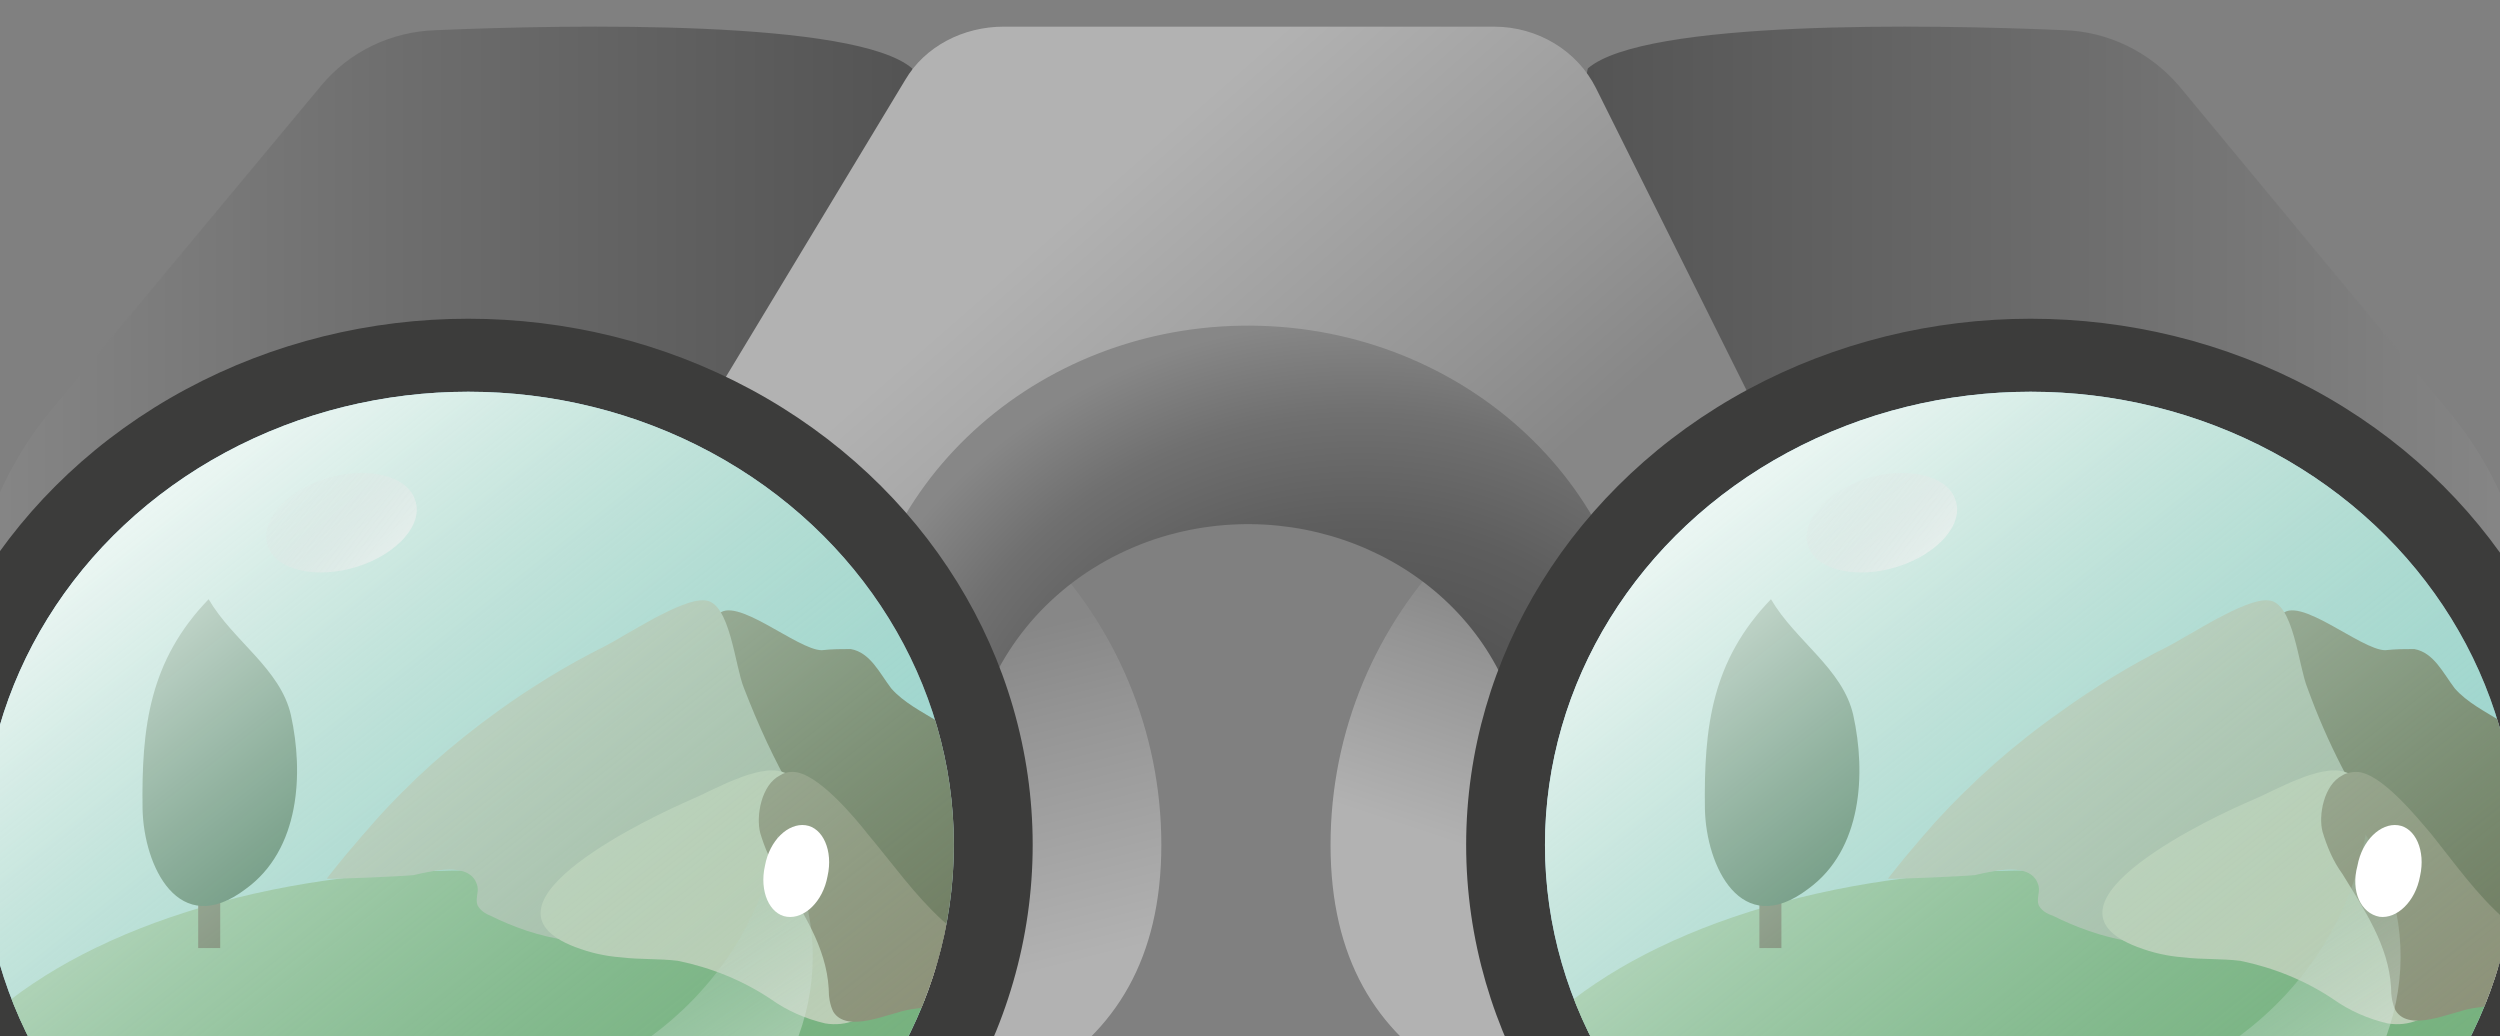 <?xml version="1.0" encoding="utf-8"?>
<!-- Generator: Adobe Illustrator 25.0.0, SVG Export Plug-In . SVG Version: 6.00 Build 0)  -->
<svg version="1.1" id="Layer_1" xmlns="http://www.w3.org/2000/svg" xmlns:xlink="http://www.w3.org/1999/xlink" x="0px" y="0px"
	 viewBox="0 0 215.7 89.4" style="enable-background:new 0 0 215.7 89.4;" xml:space="preserve">
<rect x="0" y="0" width="215.7" height="89.4" fill="#808080" stroke="none"/>
<style type="text/css">
	.st0{fill:url(#SVGID_1_);}
	.st1{fill:url(#SVGID_2_);}
	.st2{fill:url(#SVGID_3_);}
	.st3{fill:url(#SVGID_4_);}
	.st4{fill:url(#SVGID_5_);}
	.st5{fill:url(#SVGID_6_);}
	.st6{fill:#3C3C3B;}
	.st7{fill:#BDEEFF;}
	.st8{clip-path:url(#SVGID_8_);}
	.st9{fill:#85B783;}
	.st10{fill:#432918;}
	.st11{fill:#7B6A58;}
	.st12{fill:#C9C4BD;}
	.st13{fill:#E8DFD1;}
	.st14{fill:#A48A7B;}
	.st15{fill:#002D15;}
	.st16{clip-path:url(#SVGID_10_);}
	.st17{fill:url(#SVGID_11_);}
	.st18{fill:url(#SVGID_12_);}
	.st19{opacity:0.58;fill:url(#SVGID_13_);enable-background:new    ;}
	.st20{opacity:0.58;fill:url(#SVGID_14_);enable-background:new    ;}
	.st21{fill:url(#SVGID_15_);}
	.st22{fill:url(#SVGID_16_);}
	.st23{fill:url(#SVGID_17_);}
	.st24{fill:url(#SVGID_18_);}
</style>
<g id="מסך_פתיחה">
	
		<linearGradient id="SVGID_1_" gradientUnits="userSpaceOnUse" x1="59.993" y1="1017.543" x2="67.103" y2="1045.661" gradientTransform="matrix(1 0 0 1 0 -956)">
		<stop  offset="0" style="stop-color:#878787"/>
		<stop  offset="0.27" style="stop-color:#949494"/>
		<stop  offset="1" style="stop-color:#B2B2B2"/>
	</linearGradient>
	<path class="st0" d="M100.2,72.9c0-19.7-15.8-36.5-36.9-36.5S25.1,52.3,25.1,72l0,0c0,19.7,17.2,26.2,38.2,26.2
		S100.2,92.5,100.2,72.9z"/>
	
		<linearGradient id="SVGID_2_" gradientUnits="userSpaceOnUse" x1="156.214" y1="1015.925" x2="149.402" y2="1036.674" gradientTransform="matrix(1 0 0 1 0 -956)">
		<stop  offset="0" style="stop-color:#878787"/>
		<stop  offset="0.27" style="stop-color:#949494"/>
		<stop  offset="1" style="stop-color:#B2B2B2"/>
	</linearGradient>
	<path class="st1" d="M114.8,72.9c0-19.7,15.8-36.5,36.9-36.5s38.2,15.9,38.2,35.6l0,0c0,19.7-17.1,26.2-38.2,26.2
		S114.8,92.5,114.8,72.9z"/>
	
		<linearGradient id="SVGID_3_" gradientUnits="userSpaceOnUse" x1="-2.693" y1="992.432" x2="86.235" y2="992.432" gradientTransform="matrix(1 0 0 1 0 -956)">
		<stop  offset="0" style="stop-color:#878787"/>
		<stop  offset="0.43" style="stop-color:#6D6D6D"/>
		<stop  offset="1" style="stop-color:#4F4F4F"/>
	</linearGradient>
	<path class="st2" d="M86.2,46.7L78.7,5.9c-4.9-4.2-29.3-3.8-41-3.3c-4,0.1-7.6,1.9-10,4.8l-23.3,28C-0.2,41-2.7,47.9-2.8,55.1v15.5
		h6.5l4.4-25L86.2,46.7z"/>
	
		<linearGradient id="SVGID_4_" gradientUnits="userSpaceOnUse" x1="128.066" y1="992.432" x2="218.27" y2="992.432" gradientTransform="matrix(1 0 0 1 0 -956)">
		<stop  offset="0" style="stop-color:#4F4F4F"/>
		<stop  offset="0.57" style="stop-color:#6D6D6D"/>
		<stop  offset="1" style="stop-color:#878787"/>
	</linearGradient>
	<path class="st3" d="M128.1,46.7L137,5.9c4.9-4.2,29.3-3.8,41-3.3c3.9,0.1,7.5,1.9,10,4.8l23.2,28c4.7,5.6,7.2,12.5,7.2,19.7v15.5
		h-6.5l-4.4-25L128.1,46.7z"/>
	
		<linearGradient id="SVGID_5_" gradientUnits="userSpaceOnUse" x1="122.439" y1="1005.597" x2="93.897" y2="973.015" gradientTransform="matrix(1 0 0 1 0 -956)">
		<stop  offset="0" style="stop-color:#878787"/>
		<stop  offset="0.27" style="stop-color:#949494"/>
		<stop  offset="1" style="stop-color:#B2B2B2"/>
	</linearGradient>
	<path class="st4" d="M78.1,6.9L59.5,37.7l22.7,10.7l25.3-7.5l26.5,7.5l18.7-10.7l-15-30.1c-1.6-3.2-5-5.3-8.8-5.3H86.6
		C83.1,2.3,79.8,4,78.1,6.9z"/>
	
		<radialGradient id="SVGID_6_" cx="116.654" cy="1028.583" r="45.01" gradientTransform="matrix(1.073 0 0 1 -7.802 -956)" gradientUnits="userSpaceOnUse">
		<stop  offset="0.16" style="stop-color:#4F4F4F"/>
		<stop  offset="0.4" style="stop-color:#535353"/>
		<stop  offset="0.61" style="stop-color:#5E5E5E"/>
		<stop  offset="0.82" style="stop-color:#707070"/>
		<stop  offset="1" style="stop-color:#878787"/>
	</radialGradient>
	<path class="st5" d="M141.5,60.1h-11.2c-4.4-11.6-18.1-17.7-30.6-13.6c-6.9,2.3-12.2,7.3-14.7,13.7H73.9
		c-0.3-17.4,14.6-31.8,33.2-32.1s34.1,13.6,34.4,31C141.5,59.4,141.5,59.8,141.5,60.1z"/>
	<ellipse class="st6" cx="40.4" cy="72.9" rx="48.7" ry="45.4"/>
	<ellipse class="st7" cx="40.4" cy="72.9" rx="41.9" ry="39.1"/>
	<g>
		<g>
			<defs>
				<ellipse id="SVGID_7_" cx="40.4" cy="72.9" rx="41.9" ry="39.1"/>
			</defs>
			<clipPath id="SVGID_8_">
				<use xlink:href="#SVGID_7_"  style="overflow:visible;"/>
			</clipPath>
			<g class="st8">
				<ellipse class="st9" cx="40.4" cy="101.7" rx="48.5" ry="26.6"/>
				<rect x="17.1" y="76.4" class="st10" width="1.9" height="5.4"/>
				<path class="st11" d="M88.7,85.1c-4.2,2.5-8.3,0.7-11.4-2.3c-3.8-3.5-7-7.5-9.7-11.8c-2.7-4.6-4.2-9.7-5.7-14.8
					c-0.4-1-0.4-2.1,0-3.1c1.4-1.9,6.9,3,9,3c0.9-0.1,1.7-0.1,2.5-0.1c1.7,0.3,2.5,2.1,3.5,3.4c2.1,2.4,6.3,3.2,7.2,6.2
					c0.3,0.9,0.2,1.8,0.4,2.8c0.5,2.2,2.7,3.6,4.2,5.4c2,2.5,2.6,5.9,1.5,8.9C90.2,83.6,89.6,84.5,88.7,85.1z"/>
				<path class="st12" d="M32.3,70.9c-1.4,1.6-2.8,3.2-4.1,4.9c-0.1,0.1,6.8-0.2,7.5-0.3c1.4-0.3,5-1.3,5.5,1c0.1,0.5-0.2,1.1,0,1.6
					c0.2,0.4,0.6,0.7,1.1,0.9c2,1,4.3,1.8,6.5,2.1c1.5,0.2,3,0,4.6,0c4.4,0.1,8.6,1.8,12.8,3c4.3,1.1,8.7,1.9,13.2,2.3
					c1.1,0.1,2.7-0.1,2.8-1.1c-0.1-0.6-0.4-1.1-1-1.5c-5-4.4-9.3-9.6-12.7-15.3c-1.7-2.9-3.1-6-4.3-9.1c-0.8-1.9-1.2-7.5-3.4-7.6
					c-2-0.2-6.9,3.1-8.7,4c-3.2,1.6-6.3,3.5-9.2,5.6C39,64.2,35.4,67.4,32.3,70.9z"/>
				<path class="st13" d="M59.6,69c1.9-0.8,5.8-3.1,7.9-2.4c2.6,0.8,1.4,3.7,2.8,5.3c0.5,0.7,1.5,0.9,2.3,1.5c1.1,1,1.7,2.3,1.9,3.7
					c0.5,2.1,0.9,4.2,1.3,6.3c0.2,1,0.2,2-0.1,3c-0.9,1.5-2.7,2.2-4.5,1.9c-1.7-0.4-3.3-1.1-4.7-2.1c-2.4-1.6-5.1-2.7-8-3.3
					c-1.6-0.2-3.3-0.1-4.9-0.3c-1.4-0.1-2.7-0.4-4-0.9C40,78,56.6,70.3,59.6,69z"/>
				<path class="st14" d="M67.3,66.9c0.3-0.2,0.6-0.3,1.1-0.3c2.1,0,5.4,4,6.5,5.4c2.1,2.5,4,5.2,6.4,7.4c1.4,1.2,3.3,2.6,3.1,4.4
					c-0.3,2.6-3.8,3-5.9,3.3c-1.8,0.3-5.4,2.1-6.6,0.2c-0.3-0.6-0.4-1.3-0.4-2c-0.2-3.6-2.3-6.7-4.2-9.8c-0.8-1.1-1.3-2.3-1.7-3.6
					C65.2,70.4,65.7,67.7,67.3,66.9z"/>
				<path class="st15" d="M12.3,69.8C12.2,62.7,12.9,57,18,51.7c2.1,3.6,6.2,6,7.1,10c1.1,5,0.8,11.6-3.9,15
					C15.4,81.1,12.4,74.7,12.3,69.8z"/>
			</g>
		</g>
	</g>
	<ellipse class="st6" cx="175.2" cy="72.9" rx="48.7" ry="45.4"/>
	<ellipse class="st7" cx="175.2" cy="72.9" rx="41.9" ry="39.1"/>
	<g>
		<g>
			<defs>
				<ellipse id="SVGID_9_" cx="175.2" cy="72.9" rx="41.9" ry="39.1"/>
			</defs>
			<clipPath id="SVGID_10_">
				<use xlink:href="#SVGID_9_"  style="overflow:visible;"/>
			</clipPath>
			<g class="st16">
				<ellipse class="st9" cx="175.2" cy="101.7" rx="48.5" ry="26.6"/>
				<rect x="151.8" y="76.4" class="st10" width="1.9" height="5.4"/>
				<path class="st11" d="M223.4,85.1c-4.2,2.5-8.3,0.7-11.4-2.3c-3.8-3.5-7-7.5-9.5-11.8c-2.7-4.6-4.2-9.7-5.7-14.8
					c-0.4-1-0.4-2.1,0-3.1c1.4-1.9,6.9,3,9,3c0.9-0.1,1.7-0.1,2.5-0.1c1.7,0.3,2.5,2.1,3.5,3.4c2.1,2.4,6.3,3.2,7.2,6.2
					c0.3,0.9,0.2,1.8,0.4,2.8c0.5,2.2,2.7,3.6,4.2,5.4c2,2.5,2.6,5.9,1.5,8.9C225,83.6,224.4,84.5,223.4,85.1z"/>
				<path class="st12" d="M167,70.9c-1.4,1.6-2.8,3.2-4.1,4.9c-0.1,0.1,6.8-0.2,7.5-0.3c1.4-0.3,5-1.3,5.5,1c0.1,0.5-0.2,1.1,0,1.6
					c0.2,0.4,0.6,0.7,1.2,0.9c2,1,4.2,1.8,6.5,2.2c1.5,0.2,3.1,0,4.6,0c4.4,0.1,8.6,1.8,12.8,3c4.3,1.1,8.7,1.9,13.2,2.3
					c1.1,0.1,2.7-0.1,2.8-1.1c-0.1-0.6-0.4-1.1-1-1.5c-7.7-6.7-13.5-15.1-16.9-24.5c-0.8-1.9-1.2-7.5-3.4-7.6c-2-0.2-6.9,3.1-8.7,4
					c-3.2,1.6-6.3,3.5-9.2,5.6C173.8,64.2,170.2,67.4,167,70.9z"/>
				<path class="st13" d="M194.4,69c1.9-0.8,5.8-3.1,7.9-2.4c2.6,0.8,1.4,3.7,2.8,5.3c0.6,0.6,1.4,1.1,2.3,1.5
					c1.1,1,1.7,2.3,1.9,3.7c0.5,2.1,0.9,4.2,1.3,6.3c0.2,1,0.2,2-0.1,3c-0.9,1.5-2.7,2.2-4.5,1.9c-1.7-0.4-3.3-1.1-4.7-2.1
					c-2.4-1.6-5.1-2.7-8-3.3c-1.6-0.2-3.3-0.1-4.9-0.3c-1.4-0.1-2.7-0.4-4-0.9C174.7,78,191.3,70.3,194.4,69z"/>
				<path class="st14" d="M202.1,66.9c0.3-0.2,0.8-0.3,1.2-0.3c2.1,0,5.3,4,6.5,5.4c2,2.5,3.9,5.2,6.3,7.3c1.5,1.2,3.3,2.6,3.1,4.4
					c-0.3,2.6-3.8,3-5.9,3.3c-1.8,0.3-5.4,2.1-6.6,0.2c-0.3-0.6-0.4-1.3-0.4-2c-0.2-3.6-2.3-6.7-4.2-9.8c-0.8-1.1-1.3-2.3-1.7-3.6
					C200,70.4,200.5,67.7,202.1,66.9z"/>
				<path class="st15" d="M147.1,69.8c-0.1-7.1,0.6-12.8,5.7-18.1c2.1,3.6,6.2,6,7.1,10c1.1,5,0.8,11.6-3.9,15
					C150.2,81.1,147.2,74.7,147.1,69.8z"/>
			</g>
		</g>
	</g>
	
		<linearGradient id="SVGID_11_" gradientUnits="userSpaceOnUse" x1="9.718" y1="990.002" x2="82.987" y2="1082.74" gradientTransform="matrix(1 0 0 1 0 -956)">
		<stop  offset="0" style="stop-color:#FFFFFF"/>
		<stop  offset="0.14" style="stop-color:#E2F0E8;stop-opacity:0.88"/>
		<stop  offset="0.46" style="stop-color:#99C9AC;stop-opacity:0.57"/>
		<stop  offset="0.92" style="stop-color:#258B4E;stop-opacity:8.000000e-02"/>
		<stop  offset="1" style="stop-color:#11803E;stop-opacity:0"/>
	</linearGradient>
	<ellipse class="st17" cx="40.4" cy="72.9" rx="41.9" ry="39.1"/>
	
		<linearGradient id="SVGID_12_" gradientUnits="userSpaceOnUse" x1="144.446" y1="990.017" x2="217.714" y2="1082.755" gradientTransform="matrix(1 0 0 1 0 -956)">
		<stop  offset="0" style="stop-color:#FFFFFF"/>
		<stop  offset="0.14" style="stop-color:#E2F0E8;stop-opacity:0.88"/>
		<stop  offset="0.46" style="stop-color:#99C9AC;stop-opacity:0.57"/>
		<stop  offset="0.92" style="stop-color:#258B4E;stop-opacity:8.000000e-02"/>
		<stop  offset="1" style="stop-color:#11803E;stop-opacity:0"/>
	</linearGradient>
	<ellipse class="st18" cx="175.2" cy="72.9" rx="41.9" ry="39.1"/>
	
		<linearGradient id="SVGID_13_" gradientUnits="userSpaceOnUse" x1="63.197" y1="1063.686" x2="39.604" y2="1025.819" gradientTransform="matrix(1 0 0 1 0 -956)">
		<stop  offset="0" style="stop-color:#FFFFFF"/>
		<stop  offset="0.14" style="stop-color:#EDF4F0;stop-opacity:0.88"/>
		<stop  offset="0.46" style="stop-color:#BFD9CA;stop-opacity:0.57"/>
		<stop  offset="0.92" style="stop-color:#77AD8D;stop-opacity:8.000000e-02"/>
		<stop  offset="1" style="stop-color:#6AA683;stop-opacity:0"/>
	</linearGradient>
	<path class="st19" d="M67.1,72c-2.6,15.2-17.9,25.5-34.2,23.1c-1.5-0.2-3-0.6-4.4-1c6.9,9.8,20.9,12.5,31.4,6.1
		C69.9,94.1,73.1,81.7,67.1,72z"/>
	
		<linearGradient id="SVGID_14_" gradientUnits="userSpaceOnUse" x1="200.168" y1="1063.69" x2="176.575" y2="1025.824" gradientTransform="matrix(1 0 0 1 0 -956)">
		<stop  offset="0" style="stop-color:#FFFFFF"/>
		<stop  offset="0.14" style="stop-color:#EDF4F0;stop-opacity:0.88"/>
		<stop  offset="0.46" style="stop-color:#BFD9CA;stop-opacity:0.57"/>
		<stop  offset="0.92" style="stop-color:#77AD8D;stop-opacity:8.000000e-02"/>
		<stop  offset="1" style="stop-color:#6AA683;stop-opacity:0"/>
	</linearGradient>
	<path class="st20" d="M204.1,72c-2.6,15.2-17.9,25.5-34.1,23.1c-1.5-0.2-3-0.6-4.5-1c6.9,9.8,20.9,12.5,31.4,6.1
		C206.9,94.1,210.1,81.7,204.1,72z"/>
	
		<linearGradient id="SVGID_15_" gradientUnits="userSpaceOnUse" x1="1014.727" y1="-4.562" x2="1001.878" y2="-25.171" gradientTransform="matrix(0.948 -0.317 0.238 0.711 -920.508 377.019)">
		<stop  offset="0" style="stop-color:#FFFFFF"/>
		<stop  offset="0.14" style="stop-color:#FAFAFA;stop-opacity:0.88"/>
		<stop  offset="0.46" style="stop-color:#EFEFEF;stop-opacity:0.57"/>
		<stop  offset="0.92" style="stop-color:#DCDCDC;stop-opacity:8.000000e-02"/>
		<stop  offset="1" style="stop-color:#D9D9D9;stop-opacity:0"/>
	</linearGradient>
	<path class="st21" d="M28.1,41.3c3.5-1.1,7-0.3,7.7,1.8c0.8,2.1-1.5,4.7-5,5.8s-7,0.3-7.7-1.8S24.6,42.4,28.1,41.3z"/>
	
		<linearGradient id="SVGID_16_" gradientUnits="userSpaceOnUse" x1="1140.7" y1="51.516" x2="1127.855" y2="30.902" gradientTransform="matrix(0.948 -0.317 0.238 0.711 -920.502 377.016)">
		<stop  offset="0" style="stop-color:#FFFFFF"/>
		<stop  offset="0.14" style="stop-color:#FAFAFA;stop-opacity:0.88"/>
		<stop  offset="0.46" style="stop-color:#EFEFEF;stop-opacity:0.57"/>
		<stop  offset="0.92" style="stop-color:#DCDCDC;stop-opacity:8.000000e-02"/>
		<stop  offset="1" style="stop-color:#D9D9D9;stop-opacity:0"/>
	</linearGradient>
	<path class="st22" d="M161,41.3c3.5-1.1,7-0.3,7.7,1.8c0.8,2.1-1.5,4.7-5,5.8c-3.5,1.1-7,0.3-7.7-1.8C155.3,45,157.6,42.4,161,41.3
		z"/>
	
		<linearGradient id="SVGID_17_" gradientUnits="userSpaceOnUse" x1="-2185.555" y1="5359.044" x2="-2193.861" y2="5345.699" gradientTransform="matrix(-0.186 0.983 -0.737 -0.14 3759.323 2965.376)">
		<stop  offset="0" style="stop-color:#FFFFFF"/>
		<stop  offset="0.14" style="stop-color:#FAFAFA;stop-opacity:0.88"/>
		<stop  offset="0.46" style="stop-color:#EFEFEF;stop-opacity:0.57"/>
		<stop  offset="0.92" style="stop-color:#DCDCDC;stop-opacity:8.000000e-02"/>
		<stop  offset="1" style="stop-color:#D9D9D9;stop-opacity:0"/>
	</linearGradient>
	<path class="st23" d="M203.4,74.7c0.4-2.2,2-3.7,3.5-3.5s2.4,2.2,1.9,4.4c-0.4,2.2-2,3.7-3.5,3.5C203.7,78.8,202.8,76.9,203.4,74.7
		z"/>
	
		<linearGradient id="SVGID_18_" gradientUnits="userSpaceOnUse" x1="-2160.239" y1="5538.554" x2="-2168.555" y2="5525.21" gradientTransform="matrix(-0.186 0.983 -0.737 -0.14 3759.317 2965.38)">
		<stop  offset="0" style="stop-color:#FFFFFF"/>
		<stop  offset="0.14" style="stop-color:#FAFAFA;stop-opacity:0.88"/>
		<stop  offset="0.46" style="stop-color:#EFEFEF;stop-opacity:0.57"/>
		<stop  offset="0.92" style="stop-color:#DCDCDC;stop-opacity:8.000000e-02"/>
		<stop  offset="1" style="stop-color:#D9D9D9;stop-opacity:0"/>
	</linearGradient>
	<path class="st24" d="M66,74.7c0.4-2.2,2-3.7,3.5-3.5c1.5,0.2,2.4,2.2,1.9,4.4c-0.4,2.2-2,3.7-3.5,3.5C66.4,78.9,65.5,76.9,66,74.7
		z"/>
</g>
</svg>
